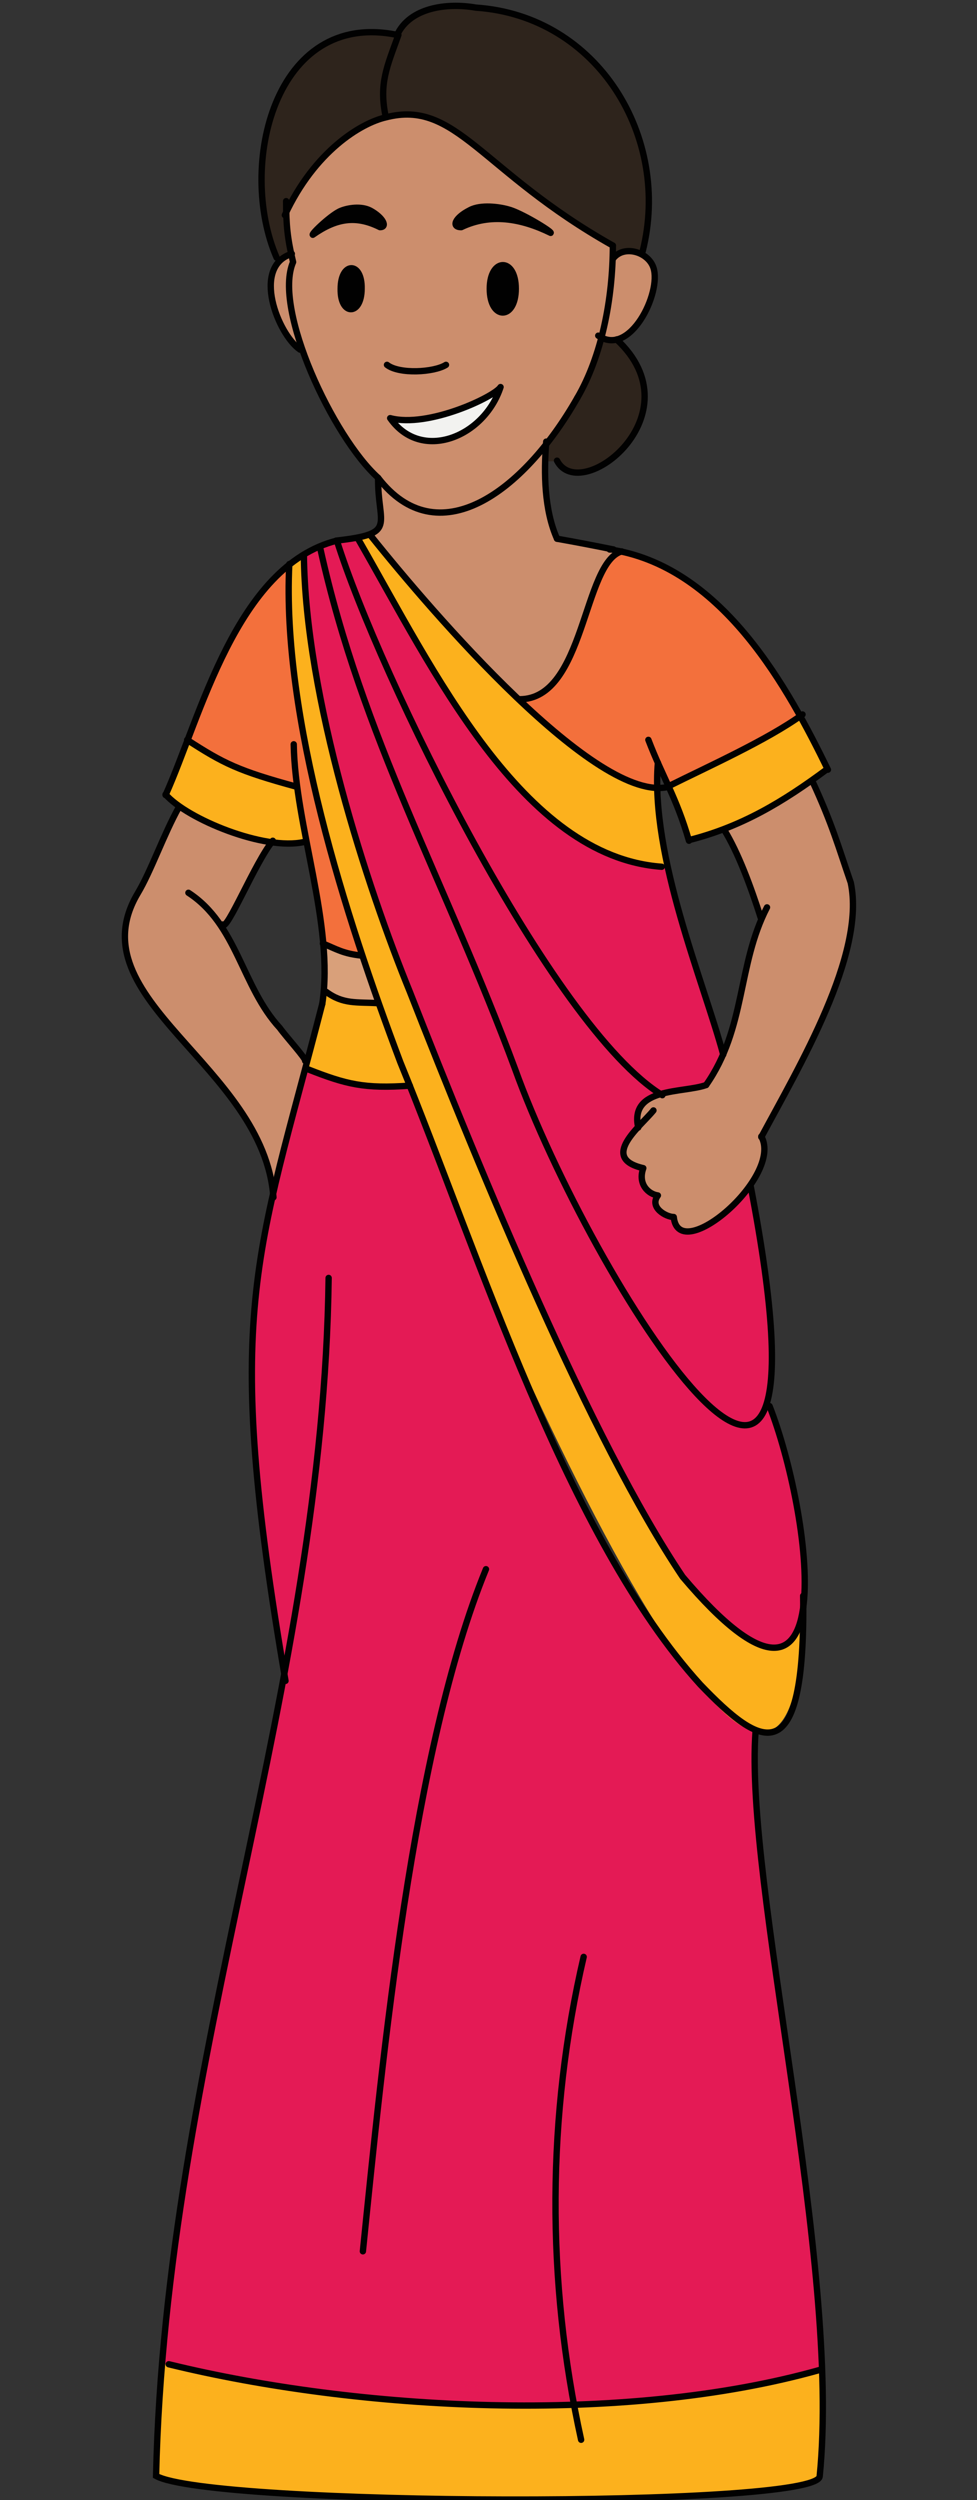 <?xml version="1.0" encoding="UTF-8"?><svg id="Asia" xmlns="http://www.w3.org/2000/svg" width="154" height="394" viewBox="0 0 154 394"><rect x="0" y="0" width="154" height="394" fill="#333333" stroke="none"/><defs><style>.cls-1{stroke-linejoin:round;}.cls-1,.cls-2{fill:none;stroke:#010101;stroke-linecap:round;}.cls-2{stroke-miterlimit:10;}.cls-3{fill:#f2f2f0;}.cls-3,.cls-4,.cls-5,.cls-6,.cls-7,.cls-8,.cls-9,.cls-10{stroke-width:0px;}.cls-4{fill:#2e241c;}.cls-5{fill:#cc8e6d;}.cls-6{fill:#e41a55;}.cls-7{fill:#d9a07a;}.cls-8{fill:#f3703c;}.cls-9{fill:#fcb11d;}.cls-10{fill:#010101;}</style></defs><path class="cls-4" d="m97.2,53.6c12.7,11.8-5.7,26.2-9.4,19.1h-1.9c0-1,0-1.9.1-2.8,3.7-5,7-9.6,8.7-16.6.8.5,1.6.6,2.4.3Z"/><path class="cls-7" d="m59.6,158.2c-3.4,0-5.5,0-8.3-1.9.2-1.9,0-4.5-.3-7.6,2.2.9,3.3,1.6,6.1,1.8.9,2.7,1.7,5.2,2.6,7.6Z"/><path class="cls-10" d="m58.4,33.2c2,1.1,2.7,2.6,1.5,2.6-1.1,0-2.9-1.9-6.2-1-1.8.5-4.3,2.4-4.4,2.2.9-1.7,6-5.7,9.1-3.8Z"/><path class="cls-4" d="m96.6,40.8c0-.7,0-1.4,0-2.1-20.8-11.8-24.7-23.1-35.8-20.2-1.1-5.2.2-8,2-13h-.1c2-4.2,7.7-5,12.3-4.2,19.3,1.2,30.8,20.4,26.3,38.4-1.6,0-3.6-.5-4.7,1.1h0Z"/><path class="cls-10" d="m53.7,45.5c0-4.3,3.4-4.3,3.3,0,0,4.3-3.4,4.3-3.3,0Z"/><path class="cls-6" d="m53.1,122.7c14,43.9,33.3,91.2,54.6,125.9,26.2,30.9,20.1-10.5,13.7-26.9h-.2c1.6-10.9-.6-21.7-2.8-34.8-1.2,3.1-11.5,11.3-12.2,5.1-1.2,0-3.9-1.5-2.5-3.4-1.5-.2-3.2-1.9-2.3-4.3-4.9-1.2-3-4.1-.8-6.5-1.3-6.4,7.2-5.3,10.7-6.7,1.2-1.9,2.1-3.5,2.7-4.7-1.7-7.4-6.5-18.6-9.1-29.7-22.4-.7-36.6-31.1-48.3-51.3-3.2-.6-6.2.4-8.9,2.1.9,11.3,2.8,26.5,5.3,35.4Z"/><path class="cls-6" d="m119.2,272.9c-28.4-20.9-40.7-69.2-54.6-101.7-7.2.6-10.1-.3-16.3-2.7-9.3,34.3-11.9,41-3.4,95.2-6.6,35-16,70.2-19.2,108.8,30.5,7.2,72.5,9.8,104,.9-1.5-31-11.8-81.2-10.5-100.6Z"/><path class="cls-8" d="m45.6,88.9c-7.4,6.3-12.8,19-16.1,27.6,5.6,3.6,8.3,5.1,17.5,7.3,1.1,7.7,3.1,17.5,4,24.8,2.2.9,3.3,1.6,6.1,1.8-5.6-17.7-12.9-44-11.4-61.6Z"/><path class="cls-8" d="m126.1,112.9c-5.3-9.5-14.8-23.2-28.1-26-6.1,1.7-5.8,23.2-16,23.3,9.8,9,18.4,14.6,22,14.4,0-1.3,0-2.8-.2-4.4.6,1.2,1.1,2.4,1.7,3.7,5.8-2.9,15.4-7.2,20.7-11Z"/><path class="cls-10" d="m77.2,45.5c0-4.9,4.1-5,4.1,0,0,5-4.1,5-4.1,0Z"/><path class="cls-9" d="m70.4,109c10.7,17.3,21.2,26.4,34.6,27.4-1.1-4.5-.8-7.7-.9-11.9-12.9-2.5-35.1-26.4-45.6-40.5-1,.3-2.4.6-3.5.8l1.8.3c6.3,10.8,7.5,13,13.7,23.9Z"/><path class="cls-9" d="m57,150.5c.9,2.7,1.7,5.2,2.6,7.6-3.4,0-5.5,0-8.3-1.9-.9,4.3-2,8.2-3,12.1,6.2,2.3,9.1,3.2,16.3,2.7,2.9,13.8,62,155,62,80.4h0c.7,17.2-14.8,2.4-18.9-3-14.5-21.6-31.6-63.1-43-92.2-6.9-16.4-16.4-46.6-16.8-69.1-.8.5-1.5,1-2.2,1.6-1.4,17.6,5.8,43.9,11.4,61.6Z"/><path class="cls-9" d="m129.2,373.5c-31.4,9-73.3,6.1-103.6-1-.5,5.8-.8,11.8-1,17.8,8.6,4.8,103.8,5.1,104.6.1.7-4.4.8-10.2.5-17h-.4Z"/><path class="cls-9" d="m28.2,127.2c4.6,2.4,14.2,7.4,20.2,5.5-.5-3.1-1-6.1-1.4-8.8-9.1-2.2-11.8-3.7-17.5-7.3-1.7,4.4-2.8,7.8-3.4,8.7-.4.2.5,1,2.1,1.9Z"/><path class="cls-9" d="m114.1,130.7c5.9-2.2,11-5.6,16.4-9.5-.8-1.5-2.2-4.6-4.3-8.4-5.4,3.9-15,8.2-20.7,11,1,2.2,2.1,4.8,3.2,8.5,2-.5,3.8-1.1,5.4-1.7Z"/><path class="cls-5" d="m96.7,86.7q-4.5-.9-8.9-1.7c-2-4.4-2.1-10.1-1.7-15.1,3.7-5,7-9.6,8.7-16.6,5,2.4,9.4-7.2,8.2-11-.8-2.5-4.7-3.7-6.4-1.4h0c0-.7,0-1.4,0-2.1-20.8-11.8-24.7-23.1-35.8-20.2-3.6.1-19.2,11-14.9,21.5-6.4,2-2.2,12.7,1.3,15.1h.1c2.1,7,7.8,15.1,12.3,20.2,0,0,.4,7.3.4,7.9,0,.3-.7.7-1.6,1,7.2,10,16,18.9,23.6,26,10.2,0,9.9-21.6,16-23.3-.4,0-.8-.2-1.3-.2,0,0,0,0,0,0Zm-22.6-53.5c3.6-2.1,11.2,1.9,12.7,3.6-.1.1-3.7-1.7-6.2-2.2-4.4-.7-6.4,1.2-7.8,1.3-1.6,0-1-1.5,1.4-2.7Zm5.1,16.2c-2.6.1-2.6-7.7,0-7.6,2.6,0,2.6,7.7,0,7.6Zm-.3,11.7c-2.6,7.9-12.5,11.9-17.4,4.9,6,1.6,16.5-3.4,17.4-4.9Zm-23.6-12.2c-2.2,0-2.2-6.7,0-6.6,2.1,0,2.1,6.7,0,6.6Zm-1.7-14.1c-1.8.5-4.3,2.4-4.4,2.2.9-1.7,6-5.7,9.1-3.8,2,1.1,2.7,2.6,1.5,2.6-1.1,0-2.9-1.9-6.2-1Z"/><path class="cls-5" d="m134,139.1c-1.8-5.5-2.9-9.2-6.1-16.1-4.8,3.4-8.8,5.8-13.9,7.7,2.3,3.7,4.3,9.2,5.8,13.9h.4c-4.3,8.6-2.8,17.9-8.9,26.3-3.6,1.4-12,.3-10.7,6.7-2.2,2.4-4.1,5.3.8,6.5-.9,2.5.8,4.1,2.3,4.3-1.4,1.9,1.3,3.4,2.5,3.4.8,7.8,17.3-6.4,13.8-12.7,5.8-11,16.4-28.9,14.1-40.1Z"/><path class="cls-5" d="m44.2,162.1c-4.2-4.6-6-11.2-9.3-16.2l.3-.2c.5,1.1,4.9-9.2,7.6-12.8-4.9-.9-11.2-3.7-14.5-5.7-2.4,4.3-4.4,10.1-6.5,13.6-9.9,16.8,20,27.3,21.3,47.6,1.6-6.6,3.6-13.5,5.6-21h-.3c0-.4-3-3.9-4-5.3Z"/><path class="cls-10" d="m74.1,33.2c3.6-2.1,11.2,1.9,12.7,3.6-.1.1-3.7-1.7-6.2-2.2-4.4-.7-6.4,1.2-7.8,1.3-1.6,0-1-1.5,1.4-2.7Z"/><path class="cls-4" d="m43.6,40.6c-6.2-14.2-.4-39,19-35.1,0,0,0-.1,0-.2h.1c-1.8,5.1-3.1,7.9-2,13.1-3.6.1-19.2,11-14.9,21.5-.8.5-1.4.8-2,1.3l-.3-.7Z"/><path class="cls-3" d="m61.5,65.9c6,1.6,16.5-3.4,17.4-4.9-2.6,7.9-12.5,11.9-17.4,4.9Z"/><path class="cls-2" d="m46.3,117.3c.2,12.9,6.4,28.4,4.5,40.9"/><path class="cls-2" d="m53.1,85.2c-15.9,4-21.5,27.9-27,40.1"/><path class="cls-2" d="m47.9,132.7c-6.2,1.4-18.4-3.6-21.8-7.5"/><path class="cls-2" d="m102.2,116.6c2.3,6,4.4,9,6.4,15.9"/><path class="cls-2" d="m96.8,86.7c17.3,3,27.5,21.9,33.7,34.6"/><path class="cls-2" d="m96.1,86.6c.2,0,.4,0,.6,0"/><path class="cls-2" d="m51.8,201.4c-.8,64.4-25.7,122.7-27.2,188.8,8.6,4.8,103.8,5.1,104.6.1,3.4-33.7-11.9-93.5-10.1-117.5"/><path class="cls-2" d="m98,86.9c-6.1,1.7-5.8,23.3-16.1,23.3"/><path class="cls-2" d="m87.8,84.9q4.5.8,8.9,1.7s0,0,0,0"/><path class="cls-1" d="m45.1,31.7c0,3.7.2,5.9,1.1,9.6-3.2,7.4,6.3,27.6,13.4,34,9.3,12.1,22.8,2.5,31.4-12.6"/><path class="cls-1" d="m57,45.5c0,4.3-3.4,4.3-3.3,0,0-4.3,3.4-4.3,3.3,0Z"/><path class="cls-1" d="m81.3,45.5c0,5-4.1,5-4.1,0,0-4.9,4.1-5,4.1,0Z"/><path class="cls-1" d="m61,57.5c1.9,1.5,7.4,1.2,9.3,0"/><path class="cls-1" d="m61.5,65.9c6,1.6,16.5-3.4,17.4-4.9-2.6,7.9-12.5,11.9-17.4,4.9Z"/><path class="cls-1" d="m96.6,38.7c0,8.5-1.8,17.5-5.6,24"/><path class="cls-1" d="m44.9,33.9c4.7-10.1,12-14.5,15.9-15.4,11.1-2.9,15,8.5,35.8,20.2"/><path class="cls-1" d="m86.1,69.6c-.4,5-.3,10.8,1.7,15.3"/><path class="cls-1" d="m96.6,40.8c1.7-2.3,5.6-1.1,6.4,1.4,1.3,3.9-3.7,14.2-8.7,10.7"/><path class="cls-1" d="m46,40s0,0,0,0c-6.4,2-2.2,12.7,1.3,15.1"/><path class="cls-1" d="m53.8,33.2c-1.4.5-4.7,3.6-4.5,3.8,3.7-2.6,6.8-3.1,10.6-1.2,1.2,0,.5-1.5-1.5-2.6-1.5-.8-3.6-.4-4.6,0Z"/><path class="cls-1" d="m80.1,33c2,.5,6.9,3.5,6.7,3.7-4.7-2.3-9.5-3.1-14.1-.9-1.6,0-1-1.5,1.4-2.7,1.7-.9,4.6-.5,6-.1Z"/><path class="cls-1" d="m101.3,39.6c4.5-17.9-7-37.1-26.3-38.4-4.6-.8-10.4,0-12.4,4.3-19.4-4-25.2,20.8-19,35.1"/><path class="cls-1" d="m87.8,72.6c3.7,7.1,22.1-7.3,9.4-19.1"/><path class="cls-1" d="m62.8,5.5c-1.8,5-3.1,7.7-2,12.9"/><path class="cls-1" d="m59.6,75.3c-.1,7.5,3.2,8.8-6.6,9.9"/><path class="cls-2" d="m130.4,121.2c-7,5.2-13.5,9.1-21.8,11.2"/><path class="cls-2" d="m58.5,84.5c9.6,12,35.6,42.3,46.9,39.5"/><path class="cls-2" d="m45.6,88.9c-1.2,24.2,8.8,55.4,17.5,78.5,12.3,30.1,26.3,75,47.3,98.1,9.5,9.9,16.6,14.3,16.2-14"/><path class="cls-2" d="m104.4,172.6c-17.5-10.7-44.7-66.3-51.3-87.4"/><path class="cls-2" d="m103.7,120.2c-1.2,14.8,7.2,34.5,10.3,46"/><path class="cls-2" d="m118.3,186.8c15.2,79.1-25.2,14.7-37.1-18.3-11.1-29.9-24.1-52.2-30.7-82"/><path class="cls-2" d="m121.3,221.6c6.4,16.3,12.5,57.9-13.7,26.9-14.5-21.6-31.6-63.1-43-92.2-6.7-16.4-16.5-46.4-16.7-68.9"/><path class="cls-2" d="m104.3,136.6c-22-1.6-36.1-31.2-47.7-51.4"/><path class="cls-2" d="m50.8,158.2c-10.4,40.4-15.8,48.3-5.8,106.7"/><path class="cls-2" d="m51.4,156.3c2.7,2,4.8,1.6,8.2,1.8"/><path class="cls-2" d="m48.5,168.5c6.1,2.4,8.9,3.1,16.1,2.6"/><path class="cls-2" d="m129.2,373.5c-30.9,8.7-72.8,6.4-102.6-.9"/><path class="cls-2" d="m50.9,148.7c2.2.9,3.2,1.6,6.1,1.9"/><path class="cls-2" d="m126.5,112.6c-5.5,4-15.1,8.3-21.1,11.3"/><path class="cls-2" d="m29.5,116.6c5.7,3.7,8.1,4.9,17.3,7.4"/><path class="cls-2" d="m76.6,247.3c-11.6,28.3-16.3,77.1-19.4,107.5"/><path class="cls-2" d="m92,308.4c-5.8,24.9-5.9,51.1-.4,76.1"/><path class="cls-1" d="m114.1,130.7c2.3,3.7,4.3,9.2,5.8,13.9"/><path class="cls-1" d="m128,123c3.2,6.9,4.2,10.6,6.1,16.1,2.4,11.3-8.2,29.1-14.1,40.1"/><path class="cls-1" d="m111.3,171c6.3-9,4.9-18.9,9.6-28"/><path class="cls-1" d="m103,175c-2,2.5-8.6,7.5-1.6,9.1-.9,2.5.8,4.1,2.3,4.3-1.4,1.9,1.3,3.4,2.5,3.4.8,7.8,17.3-6.4,13.8-12.7"/><path class="cls-1" d="m111.3,171c-3.6,1.3-12.1.3-10.7,6.7"/><path class="cls-1" d="m28.2,127.2c-2.4,4.3-4.4,10.1-6.5,13.6-9.9,16.7,19.9,27.1,21.4,47.9"/><path class="cls-1" d="m43,132.5c-2.8,3.4-7.3,14.5-7.9,13.2"/><path class="cls-1" d="m29.7,140.7c7.7,5,8.4,14.8,14.4,21.3,1,1.4,4.2,4.9,4,5.2"/></svg>